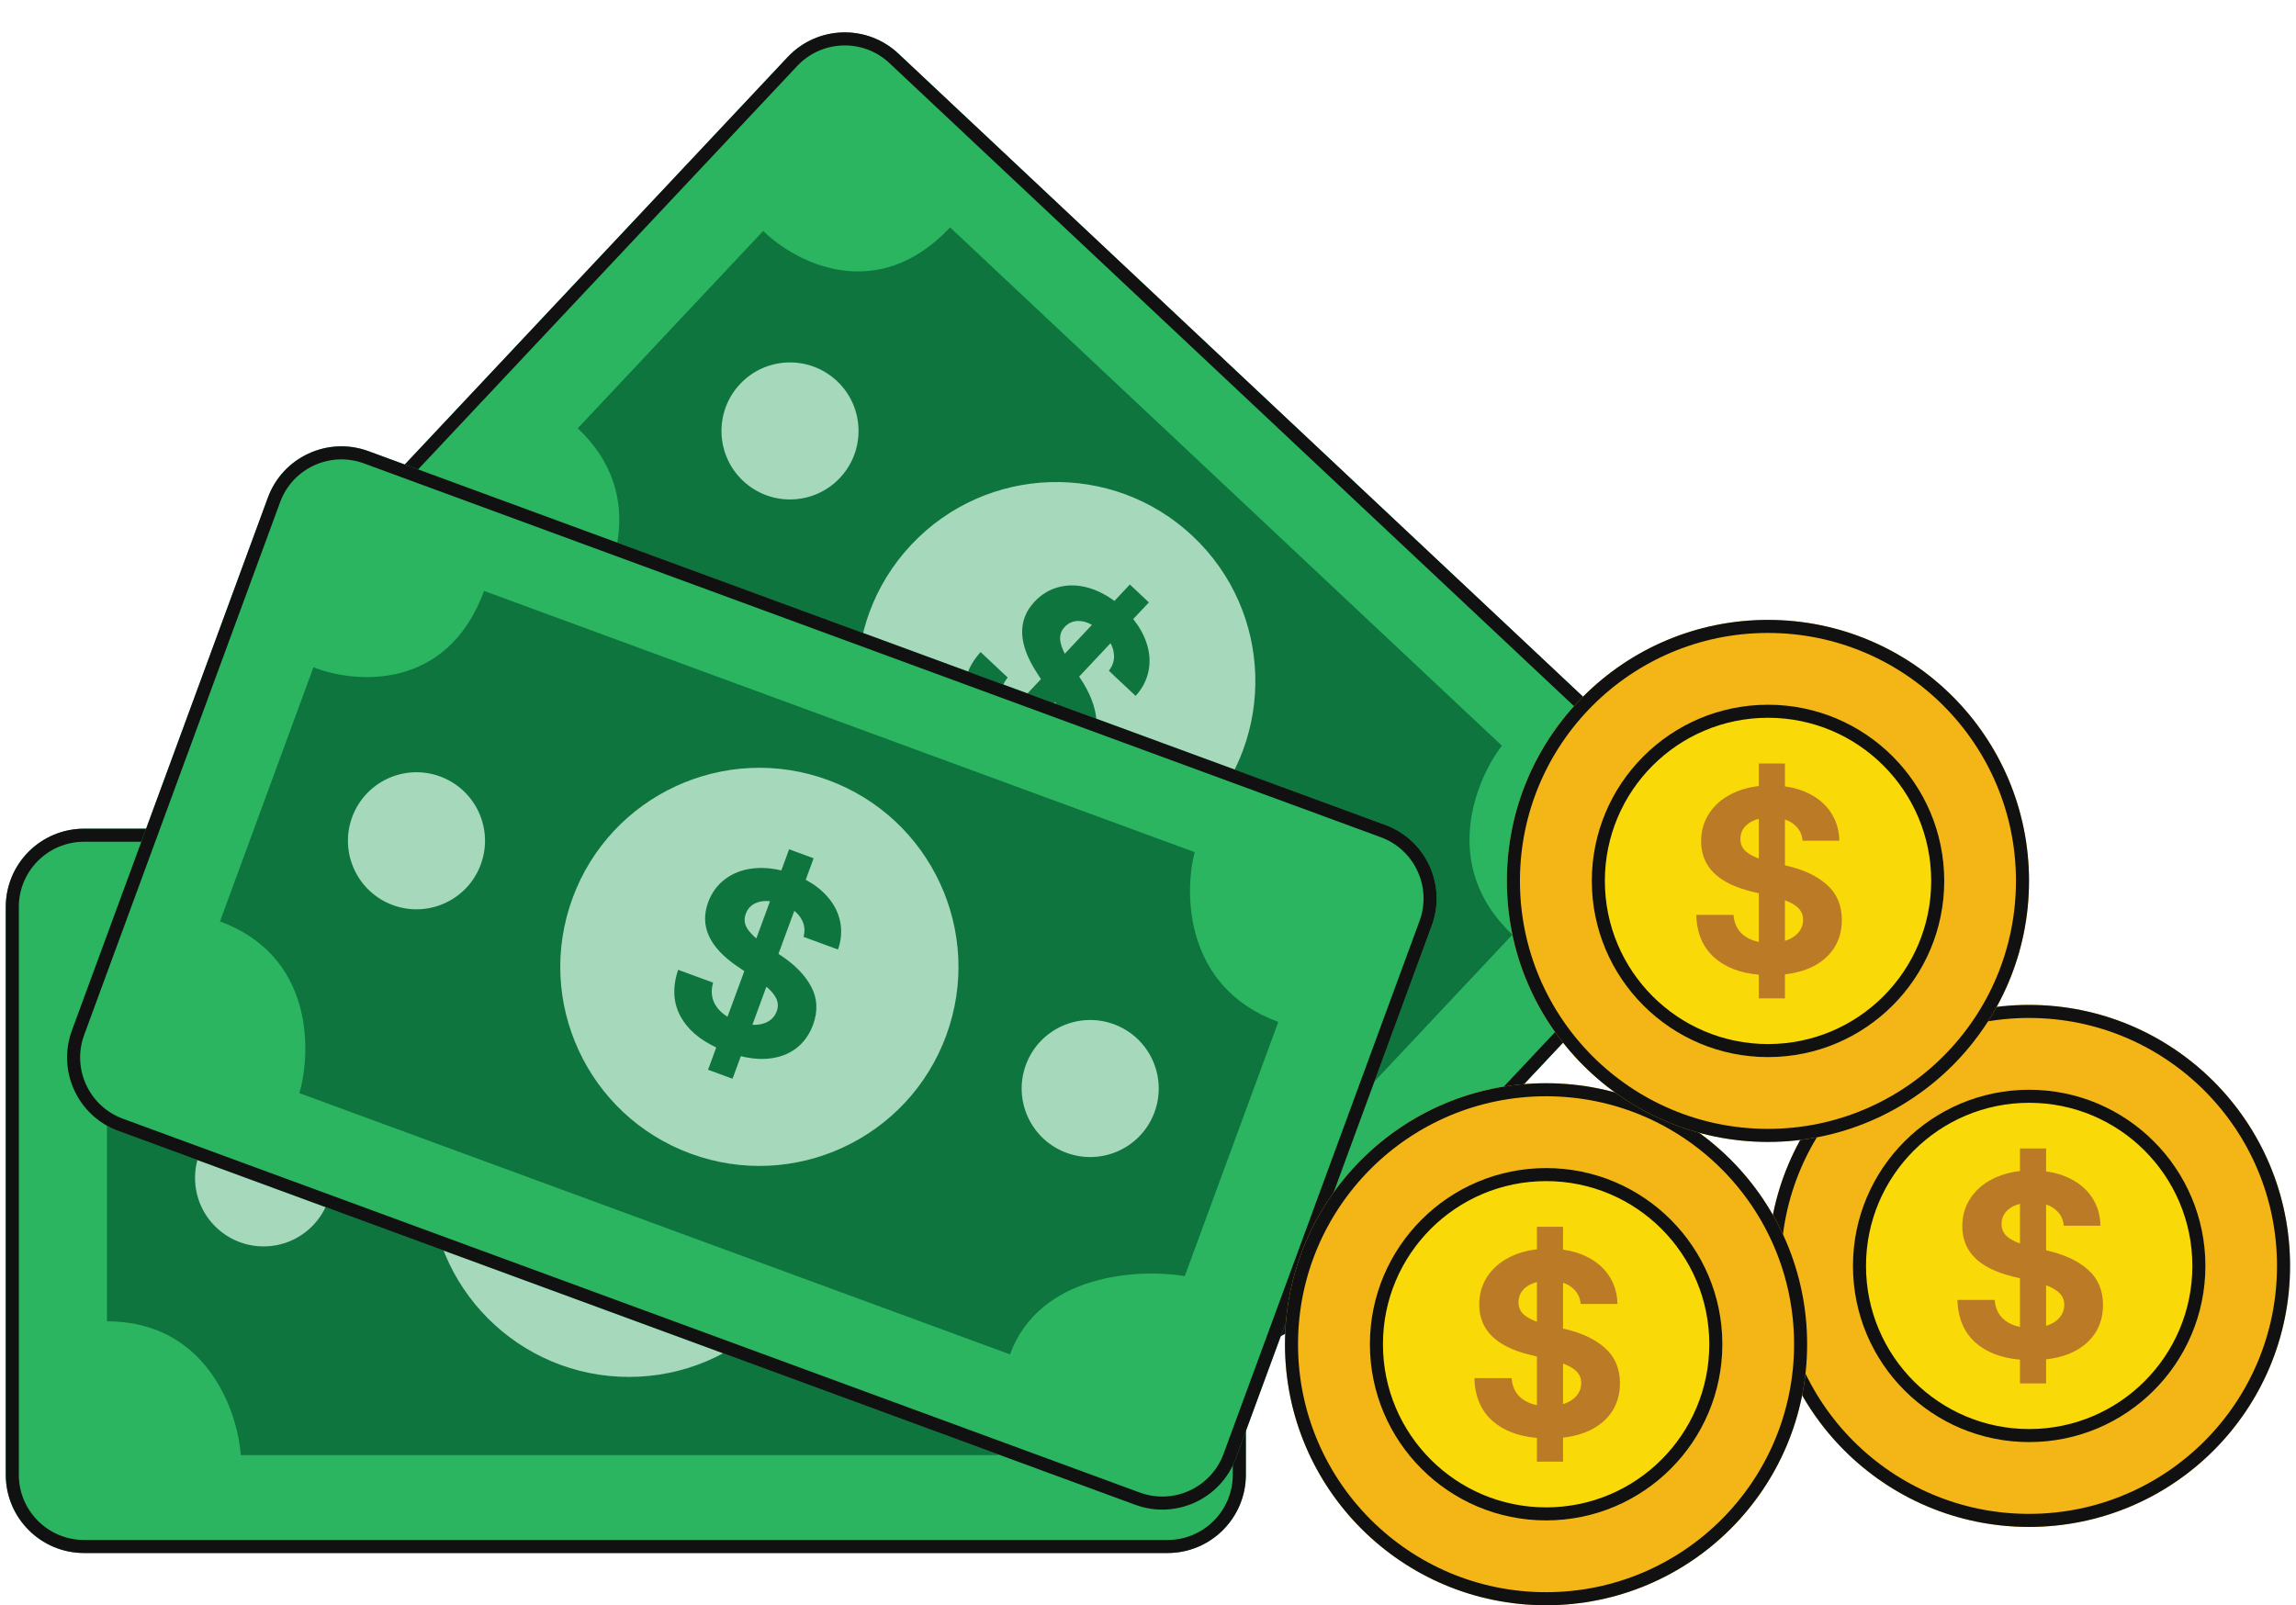 <svg width="143" height="100" viewBox="0 0 143 100" fill="none" xmlns="http://www.w3.org/2000/svg">
<path d="M49.058 3.555C50.903 1.592 53.99 1.495 55.954 3.34L105.133 49.545C107.096 51.39 107.193 54.477 105.348 56.441L81.132 82.215C79.287 84.179 76.2 84.275 74.237 82.43L25.057 36.225C23.094 34.38 22.998 31.293 24.842 29.33L49.058 3.555Z" fill="#2BB560"/>
<path fill-rule="evenodd" clip-rule="evenodd" d="M104.576 50.138L55.397 3.933C53.761 2.395 51.188 2.476 49.651 4.112L25.435 29.887C23.898 31.523 23.978 34.095 25.614 35.633L74.793 81.838C76.43 83.375 79.002 83.295 80.54 81.659L104.755 55.884C106.293 54.248 106.213 51.675 104.576 50.138ZM55.954 3.34C53.99 1.495 50.903 1.592 49.058 3.555L24.842 29.33C22.998 31.293 23.094 34.38 25.057 36.225L74.237 82.43C76.2 84.275 79.287 84.179 81.132 82.215L105.348 56.441C107.193 54.477 107.096 51.39 105.133 49.545L55.954 3.34Z" fill="#111111"/>
<path d="M59.175 14.167C54.61 19.026 49.513 16.338 47.535 14.386L35.983 26.681C40.487 30.912 38.105 36.297 36.351 38.46L70.717 70.748C74.391 66.838 80.2 68.967 82.645 70.52L94.196 58.225C89.693 53.995 91.883 48.615 93.541 46.455L59.175 14.167Z" fill="#0E753E"/>
<path d="M74.825 50.917C70.136 55.908 62.29 56.152 57.299 51.464C52.309 46.775 52.064 38.929 56.753 33.938C61.441 28.948 69.288 28.703 74.278 33.392C79.269 38.08 79.513 45.927 74.825 50.917Z" fill="#A6D8BB"/>
<path d="M52.315 29.768C50.7 31.486 47.999 31.571 46.281 29.957C44.563 28.343 44.479 25.641 46.093 23.923C47.707 22.205 50.408 22.121 52.126 23.735C53.844 25.349 53.929 28.05 52.315 29.768Z" fill="#A6D8BB"/>
<path d="M84.9 60.386C83.286 62.104 80.585 62.188 78.867 60.574C77.149 58.96 77.065 56.258 78.679 54.54C80.293 52.822 82.994 52.738 84.712 54.352C86.43 55.966 86.515 58.668 84.9 60.386Z" fill="#A6D8BB"/>
<path fill-rule="evenodd" clip-rule="evenodd" d="M71.555 37.527L70.37 36.413L69.408 37.438C68.882 37.047 68.338 36.773 67.778 36.614C67.147 36.435 66.54 36.421 65.957 36.57C65.377 36.715 64.87 37.019 64.435 37.482C63.359 38.628 63.405 40.102 64.573 41.904L64.834 42.306L62.759 44.514C62.51 44.165 62.371 43.809 62.34 43.445C62.308 43.008 62.449 42.596 62.763 42.208L61.073 40.62C60.313 41.475 59.98 42.386 60.074 43.353C60.162 44.256 60.591 45.138 61.363 46L60.35 47.079L61.535 48.192L62.561 47.099C63.08 47.488 63.598 47.762 64.115 47.923C64.754 48.116 65.359 48.14 65.931 47.995C66.507 47.846 67.021 47.531 67.474 47.048C68.09 46.385 68.361 45.645 68.287 44.827C68.216 44.005 67.877 43.142 67.268 42.236L67.212 42.15L69.165 40.07C69.291 40.3 69.362 40.531 69.379 40.766C69.413 41.132 69.308 41.472 69.063 41.786L70.729 43.352C71.156 42.882 71.426 42.355 71.539 41.771C71.652 41.187 71.6 40.59 71.382 39.979C71.212 39.489 70.944 39.019 70.578 38.566L71.555 37.527ZM63.988 45.581L65.72 43.738C65.867 44.035 65.956 44.298 65.986 44.528C66.034 44.864 65.944 45.153 65.715 45.396C65.462 45.666 65.144 45.796 64.761 45.785C64.507 45.778 64.249 45.71 63.988 45.581ZM68.009 38.926L66.317 40.728C66.162 40.422 66.067 40.141 66.032 39.887C65.996 39.57 66.09 39.292 66.315 39.053C66.543 38.809 66.826 38.687 67.163 38.684C67.434 38.681 67.716 38.762 68.009 38.926Z" fill="#0E753E"/>
<path d="M0.359 56.503C0.359 53.809 2.543 51.625 5.237 51.625H72.717C75.411 51.625 77.595 53.809 77.595 56.503V91.869C77.595 94.563 75.411 96.747 72.717 96.747H5.237C2.543 96.747 0.359 94.563 0.359 91.869L0.359 56.503Z" fill="#2BB560"/>
<path fill-rule="evenodd" clip-rule="evenodd" d="M72.717 52.438H5.237C2.992 52.438 1.172 54.258 1.172 56.503L1.172 91.869C1.172 94.114 2.992 95.934 5.237 95.934H72.717C74.962 95.934 76.782 94.114 76.782 91.869V56.503C76.782 54.258 74.962 52.438 72.717 52.438ZM5.237 51.625C2.543 51.625 0.359 53.809 0.359 56.503L0.359 91.869C0.359 94.563 2.543 96.747 5.237 96.747H72.717C75.411 96.747 77.595 94.563 77.595 91.869V56.503C77.595 53.809 75.411 51.625 72.717 51.625H5.237Z" fill="#111111"/>
<path d="M14.997 57.312C14.997 63.979 9.442 65.51 6.664 65.443L6.664 82.313C12.843 82.313 14.794 87.868 14.997 90.646H62.152C62.152 85.28 67.843 82.855 70.689 82.313V65.443C64.51 65.443 62.423 60.023 62.152 57.312H14.997Z" fill="#0E753E"/>
<path d="M51.57 73.379C51.57 80.226 46.019 85.777 39.172 85.777C32.324 85.777 26.773 80.226 26.773 73.379C26.773 66.531 32.324 60.98 39.172 60.98C46.019 60.98 51.57 66.531 51.57 73.379Z" fill="#A6D8BB"/>
<path d="M20.685 73.378C20.685 75.735 18.774 77.646 16.417 77.646C14.059 77.646 12.148 75.735 12.148 73.378C12.148 71.02 14.059 69.109 16.417 69.109C18.774 69.109 20.685 71.02 20.685 73.378Z" fill="#A6D8BB"/>
<path d="M65.412 73.378C65.412 75.735 63.501 77.646 61.143 77.646C58.786 77.646 56.875 75.735 56.875 73.378C56.875 71.02 58.786 69.109 61.143 69.109C63.501 69.109 65.412 71.02 65.412 73.378Z" fill="#A6D8BB"/>
<path fill-rule="evenodd" clip-rule="evenodd" d="M40.029 65.859H38.403V67.265C37.752 67.341 37.169 67.513 36.651 67.781C36.069 68.082 35.617 68.487 35.294 68.995C34.971 69.498 34.809 70.067 34.809 70.702C34.809 72.274 35.852 73.317 37.938 73.831L38.403 73.944V76.975C37.983 76.891 37.637 76.727 37.366 76.482C37.043 76.186 36.863 75.789 36.826 75.291H34.508C34.54 76.435 34.921 77.327 35.651 77.967C36.333 78.565 37.25 78.914 38.403 79.013V80.493H40.029V78.994C40.673 78.922 41.238 78.767 41.725 78.531C42.323 78.234 42.781 77.837 43.098 77.34C43.416 76.837 43.575 76.255 43.575 75.593C43.569 74.688 43.26 73.963 42.646 73.418C42.032 72.867 41.193 72.47 40.129 72.227L40.029 72.203V69.349C40.278 69.431 40.488 69.551 40.661 69.71C40.936 69.953 41.092 70.274 41.129 70.671H43.416C43.405 70.035 43.241 69.466 42.924 68.964C42.606 68.461 42.159 68.061 41.582 67.765C41.123 67.525 40.605 67.365 40.029 67.286V65.859ZM40.029 76.91V74.382C40.34 74.498 40.585 74.629 40.764 74.775C41.029 74.987 41.161 75.26 41.161 75.593C41.161 75.964 41.018 76.276 40.732 76.53C40.542 76.699 40.308 76.826 40.029 76.91ZM38.403 69.307V71.779C38.081 71.662 37.82 71.523 37.62 71.361C37.377 71.155 37.255 70.888 37.255 70.559C37.255 70.226 37.377 69.943 37.62 69.71C37.816 69.523 38.077 69.388 38.403 69.307Z" fill="#0E753E"/>
<path d="M16.684 31C17.613 28.472 20.417 27.176 22.946 28.105L86.28 51.392C88.808 52.322 90.105 55.126 89.175 57.654L76.97 90.848C76.04 93.376 73.237 94.672 70.708 93.743L7.374 70.455C4.845 69.526 3.549 66.722 4.479 64.194L16.684 31Z" fill="#2BB560"/>
<path fill-rule="evenodd" clip-rule="evenodd" d="M85.999 52.156L22.665 28.868C20.558 28.094 18.222 29.174 17.447 31.281L5.242 64.474C4.467 66.581 5.547 68.918 7.655 69.692L70.989 92.98C73.096 93.754 75.432 92.674 76.207 90.567L88.412 57.374C89.186 55.267 88.106 52.93 85.999 52.156ZM22.946 28.105C20.417 27.176 17.613 28.472 16.684 31L4.479 64.194C3.549 66.722 4.845 69.526 7.374 70.455L70.708 93.743C73.237 94.672 76.04 93.376 76.97 90.848L89.175 57.654C90.105 55.126 88.808 52.322 86.28 51.392L22.946 28.105Z" fill="#111111"/>
<path d="M30.149 36.813C27.849 43.071 22.106 42.59 19.522 41.568L13.701 57.402C19.5 59.534 19.414 65.422 18.646 68.099L62.904 84.372C64.756 79.336 70.934 79.023 73.792 79.496L79.614 63.663C73.814 61.531 73.726 55.723 74.407 53.086L30.149 36.813Z" fill="#0E753E"/>
<path d="M58.932 64.51C56.569 70.937 49.444 74.232 43.017 71.868C36.59 69.505 33.296 62.38 35.659 55.953C38.022 49.526 45.147 46.232 51.574 48.595C58.001 50.958 61.295 58.084 58.932 64.51Z" fill="#A6D8BB"/>
<path d="M29.945 53.85C29.132 56.063 26.679 57.197 24.466 56.384C22.254 55.57 21.12 53.117 21.933 50.904C22.747 48.692 25.2 47.558 27.412 48.371C29.625 49.185 30.759 51.638 29.945 53.85Z" fill="#A6D8BB"/>
<path d="M71.906 69.284C71.093 71.497 68.64 72.631 66.427 71.817C64.215 71.004 63.081 68.551 63.894 66.338C64.708 64.126 67.161 62.992 69.373 63.805C71.586 64.618 72.72 67.072 71.906 69.284Z" fill="#A6D8BB"/>
<path fill-rule="evenodd" clip-rule="evenodd" d="M50.674 53.468L49.148 52.907L48.663 54.226C48.026 54.073 47.419 54.032 46.841 54.105C46.191 54.188 45.626 54.412 45.148 54.777C44.671 55.138 44.323 55.616 44.104 56.212C43.562 57.688 44.18 59.026 45.961 60.228L46.358 60.495L45.312 63.339C44.947 63.116 44.679 62.842 44.509 62.519C44.308 62.13 44.276 61.695 44.413 61.215L42.237 60.415C41.872 61.499 41.922 62.468 42.387 63.321C42.821 64.118 43.561 64.761 44.609 65.253L44.098 66.642L45.624 67.203L46.141 65.796C46.771 65.95 47.355 66 47.893 65.946C48.557 65.874 49.123 65.66 49.593 65.302C50.065 64.94 50.415 64.448 50.643 63.827C50.95 62.976 50.91 62.188 50.522 61.465C50.136 60.736 49.485 60.074 48.571 59.479L48.485 59.421L49.47 56.743C49.675 56.906 49.831 57.091 49.938 57.3C50.113 57.623 50.149 57.978 50.047 58.363L52.193 59.152C52.402 58.553 52.444 57.962 52.32 57.38C52.195 56.799 51.913 56.269 51.474 55.792C51.126 55.408 50.696 55.08 50.182 54.807L50.674 53.468ZM46.861 63.84L47.733 61.467C47.985 61.683 48.169 61.891 48.287 62.09C48.463 62.38 48.493 62.681 48.378 62.994C48.25 63.342 48.008 63.586 47.652 63.726C47.415 63.819 47.151 63.857 46.861 63.84ZM47.958 56.143L47.105 58.463C46.843 58.242 46.646 58.021 46.515 57.8C46.357 57.523 46.335 57.23 46.449 56.922C46.564 56.609 46.776 56.385 47.084 56.251C47.333 56.142 47.624 56.106 47.958 56.143Z" fill="#0E753E"/>
<path d="M142.63 78.862C142.63 87.842 135.35 95.122 126.37 95.122C117.389 95.122 110.109 87.842 110.109 78.862C110.109 69.882 117.389 62.602 126.37 62.602C135.35 62.602 142.63 69.882 142.63 78.862Z" fill="#F4B617"/>
<path fill-rule="evenodd" clip-rule="evenodd" d="M126.37 94.309C134.901 94.309 141.817 87.393 141.817 78.862C141.817 70.331 134.901 63.415 126.37 63.415C117.838 63.415 110.922 70.331 110.922 78.862C110.922 87.393 117.838 94.309 126.37 94.309ZM126.37 95.122C135.35 95.122 142.63 87.842 142.63 78.862C142.63 69.882 135.35 62.602 126.37 62.602C117.389 62.602 110.109 69.882 110.109 78.862C110.109 87.842 117.389 95.122 126.37 95.122Z" fill="#111111"/>
<path d="M137.358 78.862C137.358 84.924 132.444 89.838 126.382 89.838C120.32 89.838 115.406 84.924 115.406 78.862C115.406 72.801 120.32 67.887 126.382 67.887C132.444 67.887 137.358 72.801 137.358 78.862Z" fill="#F9D908"/>
<path fill-rule="evenodd" clip-rule="evenodd" d="M126.382 89.025C131.995 89.025 136.545 84.475 136.545 78.862C136.545 73.25 131.995 68.7 126.382 68.7C120.769 68.7 116.219 73.25 116.219 78.862C116.219 84.475 120.769 89.025 126.382 89.025ZM126.382 89.838C132.444 89.838 137.358 84.924 137.358 78.862C137.358 72.801 132.444 67.887 126.382 67.887C120.32 67.887 115.406 72.801 115.406 78.862C115.406 84.924 120.32 89.838 126.382 89.838Z" fill="#111111"/>
<path fill-rule="evenodd" clip-rule="evenodd" d="M127.435 71.547H125.809V72.952C125.159 73.028 124.575 73.2 124.058 73.468C123.476 73.77 123.023 74.175 122.7 74.683C122.377 75.186 122.216 75.755 122.216 76.39C122.216 77.962 123.258 79.005 125.344 79.518L125.809 79.632V82.662C125.389 82.578 125.043 82.414 124.772 82.17C124.449 81.873 124.269 81.477 124.232 80.979H121.914C121.946 82.122 122.327 83.014 123.057 83.655C123.739 84.252 124.657 84.601 125.809 84.701V86.181H127.435V84.682C128.079 84.609 128.645 84.455 129.131 84.218C129.729 83.922 130.187 83.525 130.505 83.027C130.822 82.525 130.981 81.942 130.981 81.281C130.976 80.376 130.666 79.65 130.052 79.105C129.438 78.555 128.599 78.158 127.535 77.914L127.435 77.89V75.037C127.684 75.118 127.894 75.238 128.067 75.397C128.342 75.641 128.499 75.961 128.536 76.358H130.822C130.812 75.723 130.648 75.154 130.33 74.651C130.012 74.148 129.565 73.749 128.988 73.452C128.529 73.212 128.012 73.053 127.435 72.973V71.547ZM127.435 82.598V80.069C127.746 80.185 127.991 80.317 128.17 80.463C128.435 80.675 128.567 80.947 128.567 81.281C128.567 81.651 128.424 81.963 128.139 82.218C127.949 82.386 127.714 82.513 127.435 82.598ZM125.809 74.995V77.467C125.487 77.35 125.226 77.21 125.026 77.049C124.783 76.842 124.661 76.575 124.661 76.247C124.661 75.913 124.783 75.63 125.026 75.397C125.222 75.21 125.483 75.076 125.809 74.995Z" fill="#BA7A26"/>
<path d="M112.552 83.741C112.552 92.721 105.272 100.001 96.291 100.001C87.311 100.001 80.031 92.721 80.031 83.741C80.031 74.76 87.311 67.481 96.291 67.481C105.272 67.481 112.552 74.76 112.552 83.741Z" fill="#F4B617"/>
<path fill-rule="evenodd" clip-rule="evenodd" d="M96.291 99.188C104.823 99.188 111.739 92.272 111.739 83.741C111.739 75.209 104.823 68.293 96.291 68.293C87.76 68.293 80.844 75.209 80.844 83.741C80.844 92.272 87.76 99.188 96.291 99.188ZM96.291 100.001C105.272 100.001 112.552 92.721 112.552 83.741C112.552 74.76 105.272 67.481 96.291 67.481C87.311 67.481 80.031 74.76 80.031 83.741C80.031 92.721 87.311 100.001 96.291 100.001Z" fill="#111111"/>
<path d="M107.272 83.741C107.272 89.803 102.358 94.717 96.296 94.717C90.234 94.717 85.32 89.803 85.32 83.741C85.32 77.68 90.234 72.766 96.296 72.766C102.358 72.766 107.272 77.68 107.272 83.741Z" fill="#F9D908"/>
<path fill-rule="evenodd" clip-rule="evenodd" d="M96.296 93.904C101.909 93.904 106.459 89.354 106.459 83.741C106.459 78.129 101.909 73.579 96.296 73.579C90.683 73.579 86.133 78.129 86.133 83.741C86.133 89.354 90.683 93.904 96.296 93.904ZM96.296 94.717C102.358 94.717 107.272 89.803 107.272 83.741C107.272 77.68 102.358 72.766 96.296 72.766C90.234 72.766 85.32 77.68 85.32 83.741C85.32 89.803 90.234 94.717 96.296 94.717Z" fill="#111111"/>
<path fill-rule="evenodd" clip-rule="evenodd" d="M97.349 76.422H95.723V77.827C95.073 77.903 94.489 78.075 93.972 78.343C93.39 78.645 92.937 79.05 92.614 79.558C92.291 80.061 92.13 80.63 92.13 81.265C92.13 82.837 93.173 83.88 95.258 84.393L95.723 84.507V87.537C95.303 87.453 94.957 87.289 94.686 87.045C94.364 86.748 94.183 86.352 94.147 85.854H91.828C91.86 86.997 92.241 87.889 92.971 88.53C93.653 89.127 94.571 89.476 95.723 89.576V91.056H97.349V89.557C97.993 89.484 98.559 89.33 99.045 89.093C99.643 88.797 100.101 88.4 100.419 87.902C100.736 87.4 100.895 86.817 100.895 86.156C100.89 85.251 100.58 84.525 99.966 83.98C99.352 83.43 98.513 83.033 97.449 82.789L97.349 82.765V79.912C97.598 79.993 97.809 80.113 97.981 80.272C98.257 80.516 98.413 80.836 98.45 81.233H100.736C100.726 80.598 100.562 80.029 100.244 79.526C99.927 79.023 99.479 78.624 98.902 78.327C98.443 78.087 97.926 77.928 97.349 77.848V76.422ZM97.349 87.473V84.944C97.66 85.06 97.905 85.192 98.085 85.338C98.349 85.55 98.481 85.822 98.481 86.156C98.481 86.526 98.339 86.838 98.053 87.093C97.863 87.261 97.628 87.388 97.349 87.473ZM95.723 79.87V82.342C95.401 82.225 95.14 82.085 94.94 81.924C94.697 81.717 94.575 81.45 94.575 81.122C94.575 80.788 94.697 80.505 94.94 80.272C95.136 80.085 95.397 79.951 95.723 79.87Z" fill="#BA7A26"/>
<path d="M126.372 54.877C126.372 63.858 119.092 71.138 110.112 71.138C101.132 71.138 93.852 63.858 93.852 54.877C93.852 45.897 101.132 38.617 110.112 38.617C119.092 38.617 126.372 45.897 126.372 54.877Z" fill="#F4B617"/>
<path fill-rule="evenodd" clip-rule="evenodd" d="M110.112 70.325C118.643 70.325 125.559 63.409 125.559 54.877C125.559 46.346 118.643 39.43 110.112 39.43C101.581 39.43 94.665 46.346 94.665 54.877C94.665 63.409 101.581 70.325 110.112 70.325ZM110.112 71.138C119.092 71.138 126.372 63.858 126.372 54.877C126.372 45.897 119.092 38.617 110.112 38.617C101.132 38.617 93.852 45.897 93.852 54.877C93.852 63.858 101.132 71.138 110.112 71.138Z" fill="#111111"/>
<path d="M121.092 54.878C121.092 60.94 116.178 65.854 110.116 65.854C104.055 65.854 99.141 60.94 99.141 54.878C99.141 48.816 104.055 43.902 110.116 43.902C116.178 43.902 121.092 48.816 121.092 54.878Z" fill="#F9D908"/>
<path fill-rule="evenodd" clip-rule="evenodd" d="M110.116 65.041C115.729 65.041 120.279 60.491 120.279 54.878C120.279 49.265 115.729 44.715 110.116 44.715C104.504 44.715 99.954 49.265 99.954 54.878C99.954 60.491 104.504 65.041 110.116 65.041ZM110.116 65.854C116.178 65.854 121.092 60.94 121.092 54.878C121.092 48.816 116.178 43.902 110.116 43.902C104.055 43.902 99.141 48.816 99.141 54.878C99.141 60.94 104.055 65.854 110.116 65.854Z" fill="#111111"/>
<path fill-rule="evenodd" clip-rule="evenodd" d="M111.17 47.562H109.544V48.968C108.893 49.044 108.309 49.216 107.792 49.484C107.21 49.785 106.757 50.19 106.434 50.699C106.112 51.201 105.95 51.77 105.95 52.406C105.95 53.977 106.993 55.02 109.078 55.534L109.544 55.647V58.678C109.123 58.594 108.778 58.43 108.507 58.185C108.184 57.889 108.004 57.492 107.967 56.995H105.648C105.68 58.138 106.061 59.03 106.792 59.67C107.474 60.268 108.391 60.617 109.544 60.717V62.197H111.17V60.697C111.814 60.625 112.379 60.471 112.865 60.234C113.464 59.938 113.921 59.541 114.239 59.043C114.557 58.54 114.715 57.958 114.715 57.296C114.71 56.391 114.4 55.666 113.786 55.121C113.172 54.57 112.334 54.173 111.27 53.93L111.17 53.906V51.053C111.418 51.134 111.629 51.254 111.802 51.413C112.077 51.657 112.233 51.977 112.27 52.374H114.557C114.546 51.739 114.382 51.17 114.064 50.667C113.747 50.164 113.3 49.764 112.723 49.468C112.264 49.228 111.746 49.068 111.17 48.989V47.562ZM111.17 58.614V56.085C111.48 56.201 111.726 56.332 111.905 56.478C112.169 56.69 112.302 56.963 112.302 57.296C112.302 57.667 112.159 57.979 111.873 58.233C111.683 58.402 111.449 58.529 111.17 58.614ZM109.544 51.01V53.482C109.221 53.365 108.96 53.226 108.761 53.065C108.517 52.858 108.396 52.591 108.396 52.263C108.396 51.929 108.517 51.646 108.761 51.413C108.957 51.226 109.218 51.091 109.544 51.01Z" fill="#BA7A26"/>
</svg>
